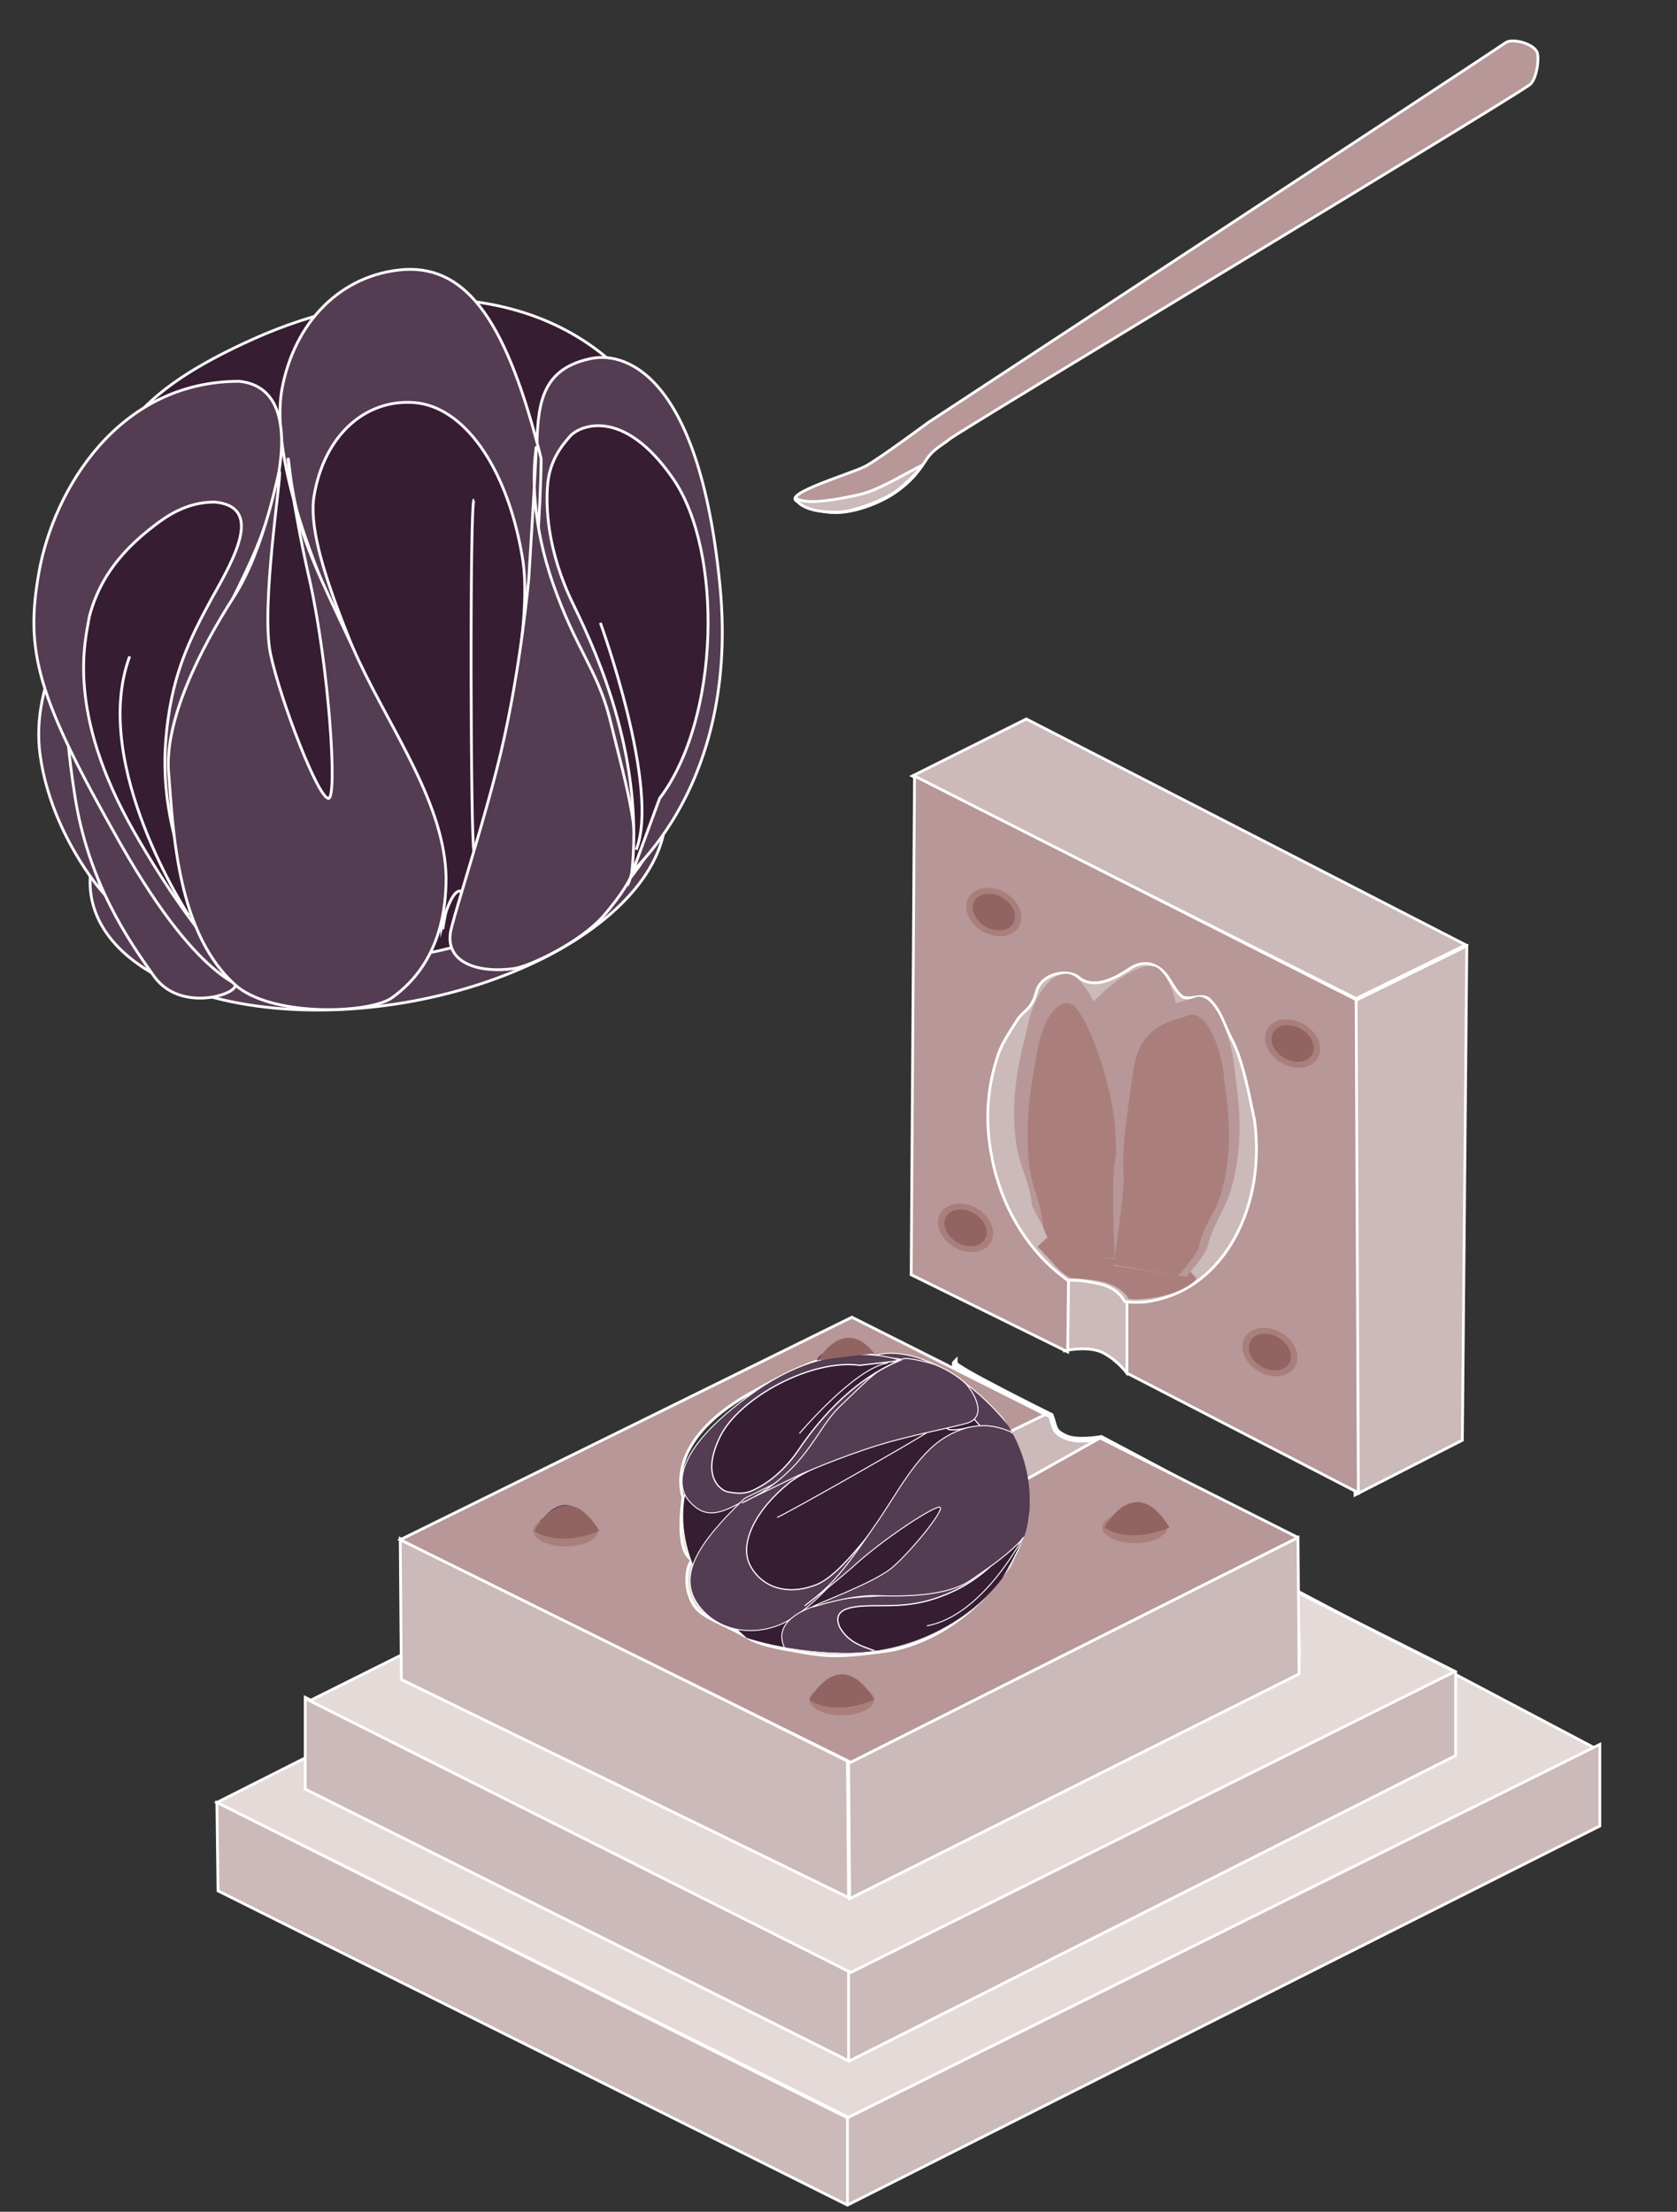 <?xml version="1.0" encoding="utf-8"?>
<!-- Generator: Adobe Illustrator 25.2.3, SVG Export Plug-In . SVG Version: 6.00 Build 0)  -->
<svg version="1.1" id="Layer_1" xmlns="http://www.w3.org/2000/svg" xmlns:xlink="http://www.w3.org/1999/xlink" x="0px" y="0px"
	 viewBox="0 0 150 197.8" style="enable-background:new 0 0 150 197.8;" xml:space="preserve">
<rect x="0" y="0" width="150" height="197.8" fill="#333333" stroke="none"/>
<style type="text/css">
	.st0{fill:#B79797;}
	.st1{fill:none;stroke:#FFFFFF;stroke-width:0.25;stroke-miterlimit:10;}
	.st2{fill:#CCB9B9;stroke:#FFFFFF;stroke-width:0.25;stroke-miterlimit:10;}
	.st3{fill:#E4DAD8;stroke:#FFFFFF;stroke-width:0.25;stroke-miterlimit:10;}
	.st4{fill:#CCB9B9;stroke:#FFFFFF;stroke-width:0.5;stroke-miterlimit:10;}
	.st5{fill:#543C52;}
	.st6{fill:#543C52;stroke:#FFFFFF;stroke-width:0.25;stroke-miterlimit:10;}
	.st7{fill:#361D32;stroke:#FFFFFF;stroke-width:0.25;stroke-miterlimit:10;}
	.st8{fill:#543C52;stroke:#FFFFFF;stroke-width:0.25;stroke-miterlimit:10;}
	.st9{fill:#B79797;stroke:#FFFFFF;stroke-width:0.25;stroke-miterlimit:10;}
	.st10{clip-path:url(#SVGID_2_);}
	.st11{fill:#543C52;stroke:#FFFFFF;stroke-width:8.720364e-02;stroke-miterlimit:9.999;}
	.st12{fill:#361D32;stroke:#FFFFFF;stroke-width:9.626419e-02;stroke-miterlimit:10;}
	.st13{fill:#543C52;stroke:#FFFFFF;stroke-width:8.527125e-02;stroke-miterlimit:10;}
	.st14{fill:#543C52;stroke:#FFFFFF;stroke-width:8.328352e-02;stroke-miterlimit:10;}
	.st15{fill:#543C52;stroke:#FFFFFF;stroke-width:8.721422e-02;stroke-miterlimit:10;}
	.st16{fill:#361D32;stroke:#FFFFFF;stroke-width:0.114;stroke-miterlimit:10;}
	.st17{fill:#361D32;stroke:#FFFFFF;stroke-width:0.108;stroke-miterlimit:10;}
	.st18{fill:#543C52;stroke:#FFFFFF;stroke-width:8.929575e-02;stroke-miterlimit:10;}
	.st19{fill:#361D32;stroke:#FFFFFF;stroke-width:0.116;stroke-miterlimit:10;}
	.st20{fill:none;stroke:#FFFFFF;stroke-width:8.929575e-02;stroke-miterlimit:10;}
	.st21{fill:none;stroke:#FFFFFF;stroke-width:8.721422e-02;stroke-miterlimit:10;}
	.st22{fill:#AA7F7B;}
	.st23{fill:#916461;}
	.st24{clip-path:url(#SVGID_4_);}
</style>
<g>
	<g>
		<g>
			<g>
				<g>
					<path id="XMLID_21_" class="st0" d="M80,44.1c1.6-1.1,2.1-1.9,2.8-2.9c0.6-1,1.5-1.4,2.1-1.9c0.6-0.6,48.4-29.3,51.9-31.7
						c0.6-0.4,0.9-2.2,0.7-2.9c-0.3-0.8-2.2-1.3-2.8-0.9c-2.5,1.7-51.7,34-51.7,34s-4.3,3.2-5.6,3.9s-8.7,2.8-5.5,3.3
						c0.1,0.1,0.4,0,0.4,0.1C74.4,46.8,78.4,45.2,80,44.1z"/>
				</g>
				<g>
					<path id="XMLID_1_" class="st1" d="M80,44.1c1.6-1.1,2.1-1.9,2.8-2.9c0.6-1,1.5-1.4,2.1-1.9c0.6-0.6,48.4-29.3,51.9-31.7
						c0.6-0.4,0.9-2.2,0.7-2.9c-0.3-0.8-2.2-1.3-2.8-0.9c-2.5,1.7-51.7,34-51.7,34s-4.3,3.2-5.6,3.9s-8.7,2.8-5.5,3.3
						c0.1,0.1,0.4,0,0.4,0.1C74.4,46.8,78.4,45.2,80,44.1z"/>
				</g>
			</g>
		</g>
		<path class="st2" d="M71.3,44.6c0.9,0.6,4,0,5.7-0.4s4.4-2.1,5.5-2.6c-0.1,0.3-1.6,1.8-2.3,2.3c-1.2,0.9-4.1,1.9-5.2,1.9
			C71.4,45.9,71,44.4,71.3,44.6z"/>
	</g>
</g>
<polygon class="st3" points="76.2,189.5 142.6,156.3 87.1,127 19.4,161.2 "/>
<polygon class="st2" points="27.3,159.9 76,184.3 130.2,157 130.2,149.5 80.2,124.4 27.4,156.3 "/>
<polygon class="st2" points="27.3,160 27.3,151.8 75.9,175.9 75.9,184.3 "/>
<polygon class="st2" points="19.4,161.2 19.5,169.1 75.8,197.2 143.1,163.3 143.1,156 75.8,189.4 "/>
<line class="st1" x1="75.8" y1="189.4" x2="75.8" y2="197.2"/>
<polygon class="st3" points="27.7,152.1 76.1,176.4 130.1,149.5 81.8,125.1 "/>
<path class="st4" d="M115.8,137.8l-17.3-9.2c0,0-2.2,0.4-3.2-0.1c-1.1-0.5-0.9-0.8-1.3-1.9c0,0-8.9-4.4-8.6-4.7v10.5l30.7,15.4
	L115.8,137.8z"/>
<polygon class="st2" points="75.9,169.7 35.9,150.2 35.8,137.6 75.8,157.5 "/>
<polygon class="st2" points="76,169.8 116.2,149.7 116.1,137.5 75.9,157.6 "/>
<ellipse class="st5" cx="73" cy="151.3" rx="2.4" ry="1.2"/>
<ellipse class="st5" cx="75.9" cy="129.8" rx="2.4" ry="1.2"/>
<g>
	<ellipse class="st5" cx="76.1" cy="129.7" rx="2.4" ry="1.2"/>
	<path class="st5" d="M73.6,129.7c0,0,2.3-4.3,4.9,0c0,0-1.2,0.6-2.7,0.6S73.6,129.7,73.6,129.7z"/>
</g>
<g>
	<ellipse transform="matrix(0.986 -0.165 0.165 0.986 -12.053 6.613)" class="st6" cx="33.8" cy="75.9" rx="26" ry="14"/>
	<path class="st7" d="M59.9,60.5c2.2,8.9-0.4,17.4-9.3,23.1c-3,1.9-7.1,0.3-10.8,1.3c-2.7,0.7-7.2,1-9.8,1.1
		c-11.6,0-19.4-4.4-21.8-14.1c-1.8-7.2-6-24.4-0.2-30c3.9-3.6,4-6.8,14.7-11.6s24.3-5.6,32.9,2.9S57.7,51.6,59.9,60.5z"/>
	<path class="st8" d="M48,40.5c0.1-4,0.2-7.4,4.7-8.4c2.8-0.7,9.8,0.7,11.7,20.3s-10,27.4-10,27.4s-4.8-21.1-6.5-32.4
		C47.4,43.7,47.9,41.5,48,40.5z"/>
	<path class="st8" d="M42.7,82.7l0.1-1c0,0,2.8-11.2,4.1-20.8c0.9-6.4,1.5-16.3,1.5-19.9c-3-12-6.5-17.2-12.2-16.9
		c-5.7,0.4-9.9,4.7-11,10.8c-0.5,3,0.2,7.6,2.1,13.1c1.9,5.6,5,12,7.8,19.1c2.3,5.8,4.4,11.7,4.5,16c0,0,1.2-7.4,2.2-7.2
		c1,0.2,1.5,5.9,1.5,5.9L42.7,82.7z"/>
	<path class="st8" d="M7.4,54.8c0,0-4.8,5.8-3.8,12.8s5.5,12.1,5.5,12.1S3.3,60.6,7.4,54.8z"/>
	<path class="st8" d="M7.4,54.8c0,0-2.2,5.3,0.6,14.3s13,18.8,13,18.8s0.6-0.3-0.1,0.5s-5.1,1.9-7.2-1.2c-2.2-3.1-5.8-8.3-7-16
		S5.9,60.5,6.4,58.1S7.4,54.8,7.4,54.8z"/>
	<path class="st8" d="M23.4,88.3c-0.8,0.3-8.7-21.2-7.9-21.6c0-3.8,5.1-12.1,7.4-17.6s4.3-14.4-1.5-15c-10.9,0-16.6,9.8-17.9,17
		s-0.2,11.2,7.3,24.4s11.5,12.7,11.9,13.3C23.5,89.6,23.7,88.4,23.4,88.3z"/>
	<path class="st7" d="M23.5,88.9c-0.7,0.3-9.5-10.1-8.7-22.3c0.4-6.1,2.2-9.5,4.2-13.2c2.1-3.7,4.5-8.1,0.2-8.5
		c-2.6,0-4.4,1.3-5.9,2.5c-3.5,2.8-4.7,5.5-5.3,7.7c-0.4,2.3-2.1,8.6,4,19.3s10.4,13.7,10.7,14.2C23.1,89,23.5,88.9,23.5,88.9z"/>
	<path class="st7" d="M42.2,84.4c0,0-0.1-4.6-1-4.7c-0.9-0.2-1.7,3.2-1.7,3.2c-0.1-3.7,0-5.6-2-10.6c-4.8-12.2-10.3-22.8-9.4-28
		C29,39,32.6,35.7,37,36s8.3,5.6,9.7,13.7c0.6,3.3,0,7.7-0.8,13.2C44.8,71.2,42.4,81,42.4,81s0.2,3.2-0.2,3.2V84.4z"/>
	<path class="st8" d="M53.9,82c-2.1,2.3-6.3,4.3-7.8,4.6c-3.3,0.5-6.6-0.5-5.7-3.7c0.5-2,3.1-10.1,4.4-15.6
		c1.8-7.6,2.5-15.6,2.5-15.6s0.9-14.5,0.6-11.2c-0.2,1.8-0.4,6.1,1.6,11.8s3.9,7.6,5,11.8c1.7,6.9,3.1,11.4,1.8,14.6
		C56.3,78.6,55.9,79.7,53.9,82z"/>
	<path class="st7" d="M59,71.4c5.4-7.1,5.7-22.1,1.2-28.6S51.8,38.1,51,39c-0.8,0.9-1.8,2.2-2,4.2s-0.1,6,2.3,10.9s6.3,14,5.2,24.1
		L59,71.4z"/>
	<path class="st8" d="M35.1,89.2c1.8-1.3,4.8-4.2,4.8-10.7c-0.1-6.5-4.8-13-7.8-19.4c-1.6-3.6-3.8-7.8-5-11.4
		c-1-3.2-1.2-5.9-1.3-6.6c-0.2-0.7,0.5,4.7,1.9,10.8c1.7,7.6,2.5,19.3,1.7,19.5c-0.9,0.1-4.3-8.7-5.2-12.9s1-16,0.8-16.3
		c-0.1-0.3-1.2,6.7-4.1,11.2s-6.3,11.1-5.8,15.9c0.4,4.9,0.7,14.4,6.2,19C24.8,91,33.3,90.6,35.1,89.2z"/>
	<path class="st1" d="M53.7,55.7c0,0,5.4,14.8,3.2,20.3"/>
	<path class="st1" d="M42.4,76.1c-0.3,0-0.4-31.4,0-31.4"/>
	<path class="st1" d="M16.9,81.9c0,0-8.9-13.5-5.3-23.2"/>
</g>
<path class="st9" d="M116.1,137.5l-17.7-8.9l-6.6,3.7v0.5c0.3,3-0.6,6.1-1.8,7.7s-4.5,5.9-10.3,7.1c-5.6,0.8-6,0.5-10-0.2
	c-2.3-0.5-2.3-0.7-3.3-1.2c-0.8-0.5-2.8-1.3-3.6-1.9c-1.7-1.2-1.6-4-0.9-4.8c-1.6-0.8-0.8-5.6-0.8-5.6s-2-4.8,6-9.3s9.6-4,14.4-2.4
	s8.5,6,8.5,6l3.5-1.7l-17.3-8.7l-40.4,19.9l40.3,19.9L116.1,137.5"/>
<g>
	<ellipse class="st5" cx="50.5" cy="136.5" rx="2.4" ry="1.2"/>
	<path class="st5" d="M48.1,136.5c0,0,2.3-4.3,4.9,0c0,0-1.2,0.6-2.7,0.6S48.1,136.5,48.1,136.5z"/>
</g>
<g>
	<g>
		<g>
			<g>
				<defs>
					<path id="SVGID_1_" d="M92.1,134.2c0,7.4-7.9,13.6-16.3,13.6c-4.1,0-9.8-0.9-13-3.2c-3.4-2.4-3-6.7-3-10.4
						c0-7.4,9-13.9,17.3-13.9S92.1,126.8,92.1,134.2z"/>
				</defs>
				<clipPath id="SVGID_2_">
					<use xlink:href="#SVGID_1_"  style="overflow:visible;"/>
				</clipPath>
				<g class="st10">
					
						<ellipse transform="matrix(0.778 -0.628 0.628 0.778 -63.966 82.591)" class="st11" cx="84.9" cy="131.8" rx="6.9" ry="12.7"/>
					<path class="st12" d="M72.1,124.4c3.3-3.1,7.5-4,12.1-1.6c1.5,0.8,1.8,2.9,3.1,4.3c0.9,1,2.2,2.8,2.8,3.9
						c2.9,5,2.8,9.3-0.7,12.7c-2.6,2.5-9,8.4-12.8,7.3c-2.5-0.7-3.9,0-8.5-3.4s-8.2-9-6.7-14.7C63,127.1,68.8,127.4,72.1,124.4z"/>
					<path class="st13" d="M66.4,134.3c-1.7,0.9-3.2,1.7-4.7,0c-1-1-2.1-4.3,5.9-9.9s14.1-2.3,14.1-2.3s-7.9,7.1-12.3,10.5
						C67.9,133.8,66.8,134,66.4,134.3z"/>
					<path class="st14" d="M85.8,126.4l-0.5,0.2c0,0-5.4,1.5-9.8,3.3c-3,1.2-7.3,3.3-8.9,4.1c-4.4,4.2-5.8,6.9-4.3,9.3
						c1.5,2.3,4.4,3.1,7.2,2.1c1.4-0.5,3.2-1.9,5.1-4s3.9-5,6.3-7.9c1.9-2.4,3.9-4.7,5.8-5.8c0,0-3.5,1.3-3.6,0.8s2.2-2.1,2.2-2.1
						L85.8,126.4L85.8,126.4z"/>
					<path class="st14" d="M82.3,148.1c0,0,3.6,0.7,6.4-1.4s3.8-5.3,3.8-5.3S85.8,148.5,82.3,148.1z"/>
					<path class="st15" d="M82.3,148.1c0,0,2.8-0.3,6-3.7s4.9-10.1,4.9-10.1s-0.3-0.2,0.2-0.1c0.5,0.1,2,1.7,1.2,3.4
						s-2.1,4.5-5.2,6.8s-4.3,2.9-5.5,3.3C82.8,148.1,82.3,148.1,82.3,148.1z"/>
					<path class="st14" d="M92.8,133.3c0.3,0.3-7,8.8-7.3,8.5c-1.6,0.9-6.4,0.8-9.3,1.1s-7.2,1.6-6.1,4.3c2.6,4.7,8.2,4.7,11.6,3.5
						s4.8-2.7,8.7-9c3.8-6.4,2.7-7.9,2.8-8.3C93.2,132.9,92.8,133.1,92.8,133.3z"/>
					<path class="st16" d="M92.9,133.1c0.3,0.2-2,6.5-7.4,9.1c-2.7,1.3-4.6,1.4-6.7,1.4s-4.5,0-3.7,1.9c0.6,1.1,1.6,1.6,2.5,1.9
						c2,0.8,3.5,0.7,4.6,0.4s4.2-1.1,7.3-6.3c3.1-5.2,3.3-7.7,3.5-8S92.9,133.1,92.9,133.1z"/>
					<path class="st17" d="M86.5,126.2c0,0-1.9,1.1-1.8,1.5s1.8,0,1.8,0c-1.6,0.9-2.4,1.3-4,3.4c-4,5-7.2,9.9-9.7,10.7
						c-2.5,0.9-4.7,0.1-5.7-1.8c-1-1.9,0.4-4.9,3.5-7.4c1.3-1,3.3-1.8,5.8-2.8c3.8-1.5,8.6-2.9,8.6-2.9S86.3,126.1,86.5,126.2
						L86.5,126.2z"/>
					<path class="st18" d="M82.8,121.8c1.5,0.3,3.4,1.6,3.8,2.2c1,1.3,1.4,2.9-0.2,3.3c-1,0.3-5.1,1.1-7.7,1.9
						c-3.6,1.1-7.2,2.7-7.2,2.7s-6.4,3.1-4.9,2.4c0.8-0.4,2.7-1.3,4.7-3.5c1.9-2.2,2.3-3.5,3.8-5c2.5-2.4,4.1-4.1,5.8-4.3
						C80.8,121.5,81.2,121.4,82.8,121.8z"/>
					<path class="st19" d="M76.9,122.1c-4.3-0.6-10.8,2.9-12.5,6.4c-1.7,3.5,0,4.7,0.6,4.9c0.6,0.1,1.4,0.3,2.3-0.1
						c0.9-0.4,2.6-1.4,4.1-3.6c1.5-2.2,4.5-6.1,9-8L76.9,122.1z"/>
					<path class="st15" d="M90.3,128c-1-0.4-3-1.1-5.7,0.5c-2.7,1.6-4.4,5.2-6.4,8c-1.1,1.6-2.4,3.5-3.7,4.9
						c-1.1,1.2-2.2,1.9-2.5,2.2c-0.3,0.2,1.9-1.4,4.2-3.4c2.8-2.6,7.6-5.7,7.9-5.4c0.3,0.4-2.7,4-4.2,5.3c-1.5,1.4-7.1,3.4-7.2,3.6
						c-0.1,0.1,3.2-1.1,5.8-1c2.6,0.1,6.2,0,8.2-1.3c2-1.4,6-3.8,6.6-7.2C93.5,132,91.3,128.5,90.3,128z"/>
					<path class="st20" d="M71.5,128.2c0,0,5-5.9,7.9-6.3"/>
					<path class="st20" d="M82.9,128.1c0.1,0.1-13.3,7.7-13.4,7.6"/>
					<path class="st21" d="M91.5,137.5c0,0-3.6,7-8.6,7.9"/>
				</g>
			</g>
		</g>
	</g>
</g>
<g>
	<g>
		<g>
			<path class="st2" d="M95.2,120.8c0,0,2.2-0.5,3.5,0.2s2.1,1.8,2.1,1.8l3.1-9.1l-9.2-4.2L95.2,120.8z"/>
			<polygon class="st2" points="131.2,84.6 130.8,128.8 121.2,133.7 121,89.6 			"/>
			<polygon class="st2" points="81.6,69.4 91.8,64.3 131.1,84.5 121.3,89.3 			"/>
			<g>
				<path class="st9" d="M100.8,115.1v7.7l20.7,10.7l-0.2-44.1l-39.5-20L81.5,114l14,6.9l0.1-8.6c0,0,1.4,0.3,2.4,0.7
					C99,113.3,100.8,115.1,100.8,115.1z"/>
			</g>
		</g>
		<path class="st2" d="M101.1,86.6c1.2-0.8,2.6-0.5,3.5,1c0.4,0.6,0.8,1.4,1.3,1.6c0.8,0.2,1.7-0.4,2.3,0.2c1,1,1.2,2,1.9,3.4
			c0.9,1.6,1.5,4.4,1.9,6.4c0.1,0.3,0.1,0.6,0.2,0.9c1.1,7.9-2.8,15-9,16.2c-0.8,0.2-1.8,0.2-2.6,0.1c0,0-0.5-1.2-2.3-1.6
			s-2.8-0.3-2.8-0.3s-0.4-0.3-0.9-0.7c-2.8-2.3-5.1-6-5.9-10.4c-0.6-3-0.4-5.9,0.4-8.5c0.4-1.5,1.1-2.4,1.9-3.7
			c0.5-0.8,1.3-0.9,1.7-2.5c0.4-1.6,2.8-2.2,3.9-1.2C98,88.5,99.9,87.4,101.1,86.6z"/>
		<path class="st22" d="M92.8,111.5c0,0,0.9,0.9,1.6,1.7c0.7,0.8,1.4,1.1,1.4,1.1s2.4,0.1,3.4,0.5s1.6,1,1.7,1.3
			c0,0.1,0.7,0.1,0.7,0.1s3.4,0,5.2-1.6c0.1-0.1,0.2-0.2,0.2-0.3c0,0-2-2.3-3.9-3.4c-1-0.5-4.7-1.4-6.3-1.5
			C94.8,109.3,92.8,111.5,92.8,111.5z"/>
		<path class="st5" d="M99.2,110.1c0,0,0-0.8,0-1.3c0-7.1-0.4-13.6,0.5-16.1s2.3-3.6,3.6-2.7c1.3,0.9,1.8,4.3,1.3,8.8
			c-0.2,1.8-0.9,3.9-1.8,6.7c-0.5,1.6-1.6,4.8-1.6,4.8L99.2,110.1z"/>
		<path class="st0" d="M98.5,112.5c0,0,0-1,0-1.7c0-9.1-4.1-14.6-2.9-17.9s6.4-7.5,8-6.3s2.5,5.8,1.8,11.5c-0.3,2.3-1.2,5-2.3,8.5
			c-0.7,2.1-2.1,6.1-2.1,6.1L98.5,112.5z"/>
		<path class="st0" d="M93.9,110.6c0,0-1.5-2.3-1.6-2.9c-0.3-2.4-1.1-3.3-1.4-5.4c-0.7-4.9,0.7-8.9,1.1-10.9c0.7-3,2.6-5,4.1-4.1
			s4.7,7.5,4.6,12.6c0,2,0.5-1.3-0.2,1.9c-0.4,1.9-0.2,8.8-0.2,8.8H93.9z"/>
		<path class="st22" d="M94.6,112.5c0,0-1.2-2.3-1.3-2.8c-0.2-2.3-0.9-3.2-1.2-5.2c-0.6-4.8,0.4-8.6,0.7-10.6c0.5-2.9,2-4.8,3.2-4
			c1.2,0.9,3.8,7.4,3.8,12.3c0,2,0.3-1.3-0.1,1.8c-0.3,1.8,0,8.5,0,8.5L94.6,112.5z"/>
		<path class="st0" d="M106.1,114.2c0,0,1.8-2.1,1.9-2.7c0.6-2.3,1.5-3.1,2.1-5.1c1.4-4.8,0.5-8.9,0.3-11c-0.3-3-1.9-6.8-3.5-6.2
			c-1.6,0.6-4.9,0.7-5.5,5.8c-0.2,2-1.1,6.3-0.8,9.5c0.1,1.9-1,8.7-1,8.7L106.1,114.2z"/>
		<path class="st22" d="M105.4,114.1c0,0,1.7-2,1.8-2.5c0.5-2.2,1.4-2.9,2-4.8c1.3-4.5,0.5-8.3,0.3-10.3c-0.2-2.8-1.7-6.3-3.2-5.7
			c-1.5,0.6-4.5,0.7-5,5.4c-0.2,1.9-1,5.8-0.8,8.8c0.1,1.8-0.9,8.1-0.9,8.1L105.4,114.1z"/>
	</g>
	<g>
		<ellipse transform="matrix(0.5 -0.866 0.866 0.5 -26.218 117.752)" class="st22" cx="88.9" cy="81.6" rx="2" ry="2.6"/>
		<ellipse transform="matrix(0.5 -0.866 0.866 0.5 -26.218 117.752)" class="st23" cx="88.9" cy="81.6" rx="1.5" ry="2"/>
	</g>
	<g>
		<ellipse transform="matrix(0.5 -0.866 0.866 0.5 -22.983 146.778)" class="st22" cx="115.6" cy="93.3" rx="2" ry="2.6"/>
		<ellipse transform="matrix(0.5 -0.866 0.866 0.5 -22.983 146.778)" class="st23" cx="115.6" cy="93.3" rx="1.5" ry="2"/>
	</g>
	<g>
		<ellipse transform="matrix(0.5 -0.866 0.866 0.5 -47.912 158.841)" class="st22" cx="113.6" cy="120.9" rx="2" ry="2.6"/>
		<ellipse transform="matrix(0.5 -0.866 0.866 0.5 -47.912 158.841)" class="st23" cx="113.6" cy="120.9" rx="1.5" ry="2"/>
	</g>
	<g>
		<ellipse transform="matrix(0.5 -0.866 0.866 0.5 -51.92 129.727)" class="st22" cx="86.4" cy="109.8" rx="2" ry="2.6"/>
		<ellipse transform="matrix(0.5 -0.866 0.866 0.5 -51.92 129.727)" class="st23" cx="86.4" cy="109.8" rx="1.5" ry="2"/>
	</g>
</g>
<g>
	<ellipse class="st22" cx="50.6" cy="136.9" rx="2.9" ry="1.4"/>
	<path class="st23" d="M47.8,136.9c0,0,2.7-5.1,5.8,0c0,0-1.4,0.7-3.2,0.7S47.8,136.9,47.8,136.9z"/>
</g>
<g>
	<ellipse class="st22" cx="75.3" cy="152" rx="2.9" ry="1.4"/>
	<path class="st23" d="M72.4,152c0,0,2.7-5.1,5.8,0c0,0-1.4,0.7-3.2,0.7S72.4,152,72.4,152z"/>
</g>
<g>
	<ellipse class="st22" cx="101.5" cy="136.6" rx="2.9" ry="1.4"/>
	<path class="st23" d="M98.8,136.6c0,0,2.7-5.1,5.8,0c0,0-1.4,0.7-3.2,0.7S98.8,136.6,98.8,136.6z"/>
</g>
<g>
	<g>
		<g>
			<g>
				<defs>
					<polygon id="SVGID_3_" points="72.7,121.7 78.4,121 76.7,118.9 73.3,119.8 					"/>
				</defs>
				<clipPath id="SVGID_4_">
					<use xlink:href="#SVGID_3_"  style="overflow:visible;"/>
				</clipPath>
				<g class="st24">
					<ellipse class="st5" cx="75.9" cy="121.9" rx="2.9" ry="1.4"/>
					<path class="st23" d="M73,121.9c0,0,2.7-5.1,5.8,0c0,0-1.4,0.7-3.2,0.7S73,121.9,73,121.9z"/>
				</g>
			</g>
		</g>
	</g>
</g>
</svg>

